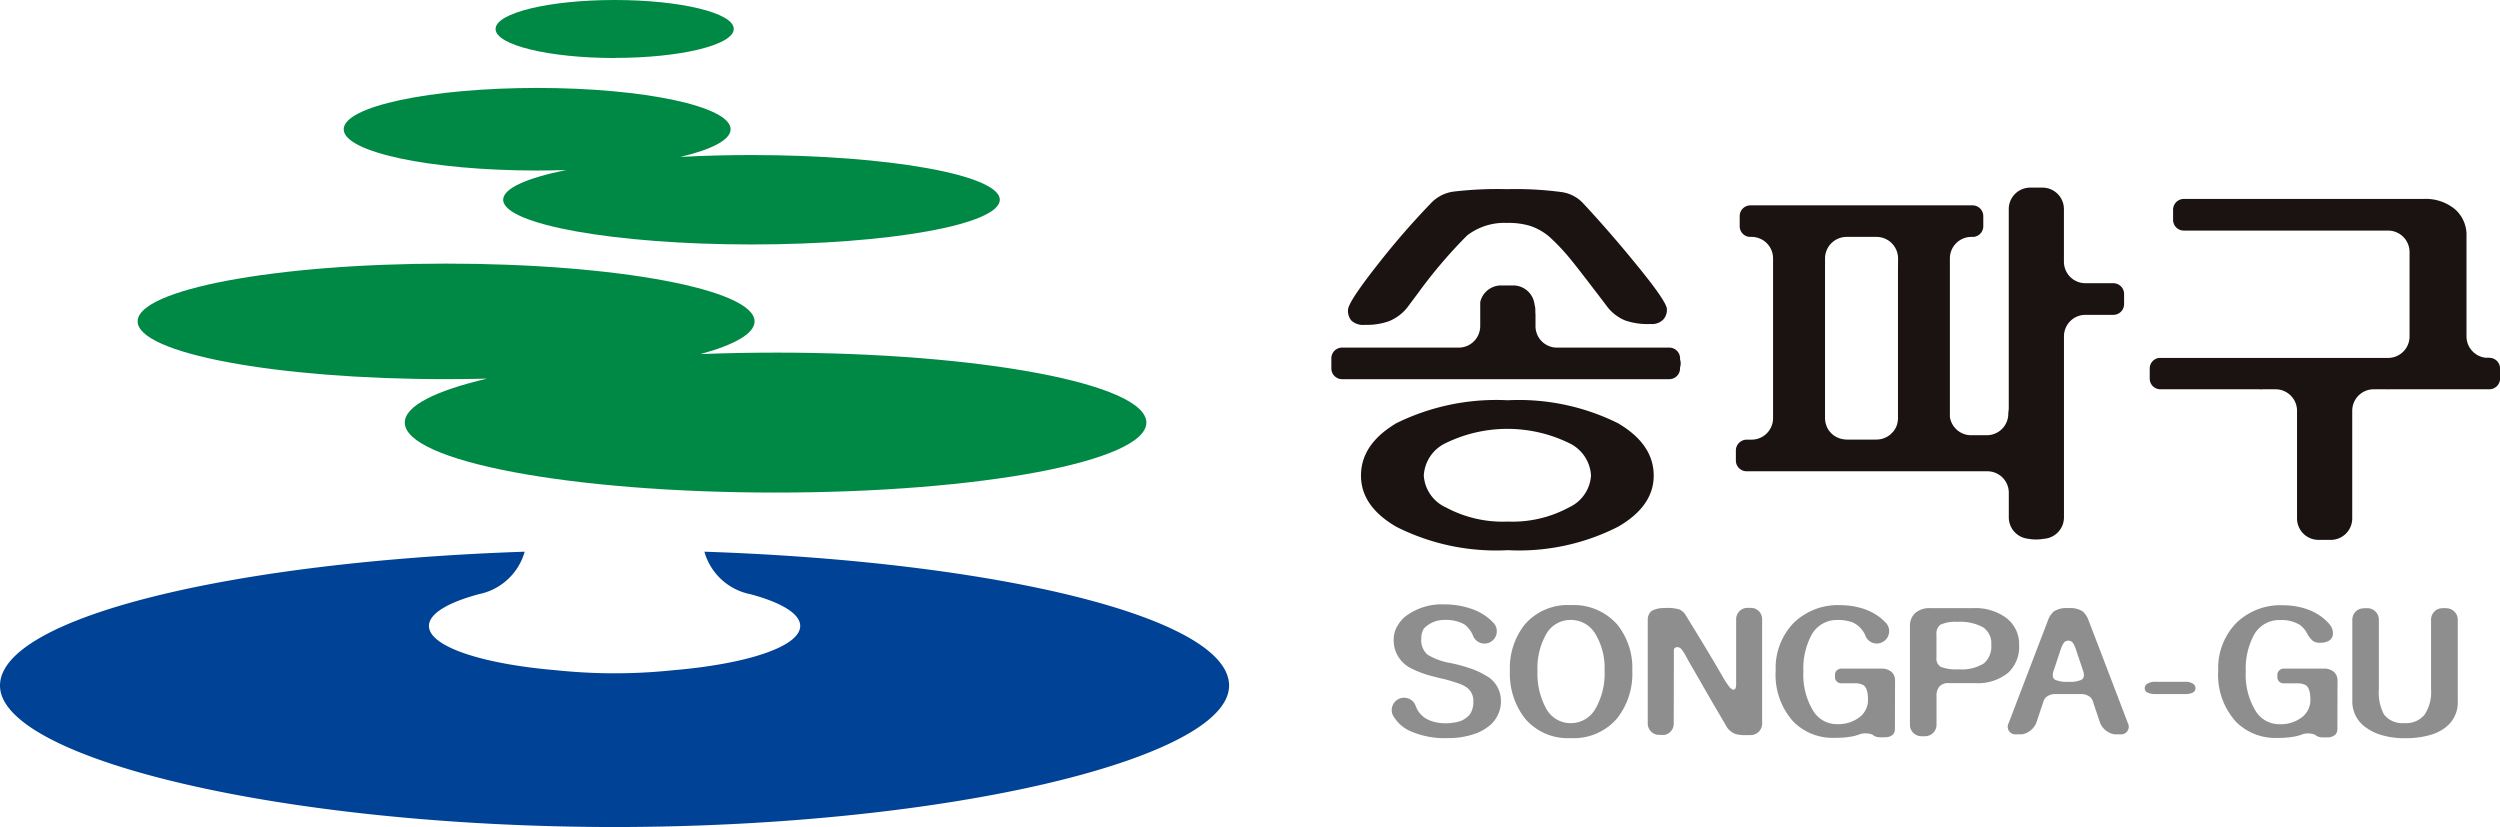 <svg id="그룹_123" data-name="그룹 123" xmlns="http://www.w3.org/2000/svg" xmlns:xlink="http://www.w3.org/1999/xlink" width="172.395" height="57.03" viewBox="0 0 172.395 57.03">
  <defs>
    <clipPath id="clip-path">
      <rect id="사각형_123" data-name="사각형 123" width="172.395" height="57.03" fill="none"/>
    </clipPath>
  </defs>
  <g id="그룹_122" data-name="그룹 122" transform="translate(0 0)" clip-path="url(#clip-path)">
    <path id="패스_200" data-name="패스 200" d="M168.449,65.884a4.775,4.775,0,0,1,1.034,3.183,4.963,4.963,0,0,1-1.034,3.265,3.921,3.921,0,0,1-3.213,1.378,3.848,3.848,0,0,1-3.173-1.378,5.014,5.014,0,0,1-1.02-3.265,4.823,4.823,0,0,1,1.02-3.183,3.894,3.894,0,0,1,3.173-1.344,3.992,3.992,0,0,1,3.213,1.344m-4.909.666a4.723,4.723,0,0,0-.594,2.517,5.005,5.005,0,0,0,.594,2.6,1.908,1.908,0,0,0,1.7,1.012,1.941,1.941,0,0,0,1.711-1.012,4.835,4.835,0,0,0,.62-2.6,4.564,4.564,0,0,0-.62-2.517,1.95,1.95,0,0,0-1.711-.987,1.915,1.915,0,0,0-1.7.987" transform="translate(-56.923 -22.812)" fill="#8e8e8f"/>
    <path id="패스_201" data-name="패스 201" d="M228.951,72.838a1.012,1.012,0,0,1,.538-.122h2.022a1.007,1.007,0,0,1,.55.122.358.358,0,0,1,.188.324.324.324,0,0,1-.188.3,1.147,1.147,0,0,1-.55.1h-2.022a1.159,1.159,0,0,1-.538-.1.324.324,0,0,1-.2-.3.356.356,0,0,1,.2-.324" transform="translate(-80.854 -25.702)" fill="#8e8e8f"/>
    <path id="패스_202" data-name="패스 202" d="M215.111,78.332h.029c-.034,0-.065,0-.1,0,.023,0,.045,0,.067,0" transform="translate(-76.01 -27.686)" fill="#8e8e8f"/>
    <path id="패스_203" data-name="패스 203" d="M215.305,78.333l.048,0-.16,0Z" transform="translate(-76.062 -27.687)" fill="#8e8e8f"/>
    <path id="패스_204" data-name="패스 204" d="M183.038,64.85l-.009,0c-.03-.005-.059-.011-.091-.014h-.012c-.053-.005-.111-.006-.17-.008h-.067c-.052,0-.1,0-.148.007h0a.48.48,0,0,0-.055.005l-.043.007a.785.785,0,0,0-.606.771v4.392a1.406,1.406,0,0,1-.027.322c-.028.092-.078.138-.153.138-.091,0-.2-.078-.316-.23a5.5,5.5,0,0,1-.387-.586q-.635-1.1-1.42-2.4-.661-1.08-1.173-1.918a1,1,0,0,0-.442-.4,2.987,2.987,0,0,0-.937-.1c-.055,0-.1,0-.155.006a1.74,1.74,0,0,0-.783.178.566.566,0,0,0-.061.041.784.784,0,0,0-.242.564V72.8a.785.785,0,0,0,.575.76l.021.008c.031,0,.06.01.092.014h.012c.052.005.111.006.169.008h.069l.04,0,.087,0h.02l.016,0,.043,0,.043-.007a.784.784,0,0,0,.606-.766v0l.009-5.081c0-.142.142-.2.239-.2a.371.371,0,0,1,.263.125,2.2,2.2,0,0,1,.262.379q.316.586.978,1.713.373.666,1.159,2.011l.773,1.321a1.28,1.28,0,0,0,.593.449,2.5,2.5,0,0,0,.717.07h.152l.034,0h.041c.053,0,.1,0,.151-.006a.452.452,0,0,0,.06-.006l.044-.006.054-.017a.788.788,0,0,0,.566-.753V65.614a.785.785,0,0,0-.588-.765" transform="translate(-62.116 -22.912)" fill="#8e8e8f"/>
    <path id="패스_205" data-name="패스 205" d="M210.337,65.526a3.629,3.629,0,0,0-2.289-.665H205.1a1.488,1.488,0,0,0-1.049.356,1.2,1.2,0,0,0-.345.884v6.807a.788.788,0,0,0,.575.755.358.358,0,0,0,.035.011c.03.005.061.011.093.015h.012c.05.005.1.006.156.007.009,0,.016,0,.027,0h.06c.052,0,.1,0,.153-.007a.433.433,0,0,0,.059-.006.419.419,0,0,0,.044-.007.209.209,0,0,0,.034-.01.789.789,0,0,0,.586-.759V70.951a1.037,1.037,0,0,1,.179-.666.812.812,0,0,1,.663-.253h1.805a3.3,3.3,0,0,0,2.289-.712,2.428,2.428,0,0,0,.758-1.907,2.249,2.249,0,0,0-.9-1.886m-1.517,3.138a2.858,2.858,0,0,1-1.752.414,2.911,2.911,0,0,1-1.239-.172.656.656,0,0,1-.29-.633V66.687a.776.776,0,0,1,.262-.678,2.435,2.435,0,0,1,1.186-.2,3.281,3.281,0,0,1,1.752.367,1.313,1.313,0,0,1,.579,1.2,1.537,1.537,0,0,1-.5,1.287" transform="translate(-72.001 -22.926)" fill="#8e8e8f"/>
    <path id="패스_206" data-name="패스 206" d="M257.552,64.885c-.03,0-.061-.012-.093-.014h-.011c-.056,0-.115-.007-.175-.008H257.2c-.053,0-.1,0-.151.007l-.061.006c-.016,0-.03.005-.044.007a.789.789,0,0,0-.621.771v4.8a2.823,2.823,0,0,1-.442,1.748,1.628,1.628,0,0,1-1.393.586,1.6,1.6,0,0,1-1.406-.586,3.217,3.217,0,0,1-.359-1.748v-4.8a.789.789,0,0,0-.745-.786c-.034,0-.065,0-.1,0h-.07a2.008,2.008,0,0,0-.323.028.787.787,0,0,0-.592.762v5.62a2.16,2.16,0,0,0,.992,1.85,3.456,3.456,0,0,0,.841.429,5.375,5.375,0,0,0,1.794.273,6.075,6.075,0,0,0,1.806-.239,3.061,3.061,0,0,0,.939-.463,2.158,2.158,0,0,0,.9-1.85v-5.62a.788.788,0,0,0-.61-.767" transform="translate(-88.682 -22.926)" fill="#8e8e8f"/>
    <path id="패스_207" data-name="패스 207" d="M244.818,69.758a.8.8,0,0,0-.209-.575,1,1,0,0,0-.745-.265H241.1a.426.426,0,0,0-.252.084.448.448,0,0,0-.171.252c0,.017,0,.033-.005.051v.008a.891.891,0,0,0,0,.1v.039a.686.686,0,0,0,0,.082.144.144,0,0,0,0,.034.1.1,0,0,0,0,.024.46.46,0,0,0,.085.176.429.429,0,0,0,.338.166h1.034a1.163,1.163,0,0,1,.5.128c.213.139.317.471.317,1a1.481,1.481,0,0,1-.593,1.218,2.4,2.4,0,0,1-1.543.472,1.9,1.9,0,0,1-1.642-.92,4.741,4.741,0,0,1-.676-2.713,4.881,4.881,0,0,1,.566-2.527,1.989,1.989,0,0,1,1.779-1.023,2.458,2.458,0,0,1,1.379.332,1.689,1.689,0,0,1,.5.581v0l.012.024c.012.023.026.043.038.066a1.618,1.618,0,0,0,.235.321.68.68,0,0,0,.469.237s.912.113,1.027-.539a.969.969,0,0,0-.184-.671,3.013,3.013,0,0,0-.486-.488c-.048-.038-.1-.075-.147-.114a3.866,3.866,0,0,0-1.132-.551,5.15,5.15,0,0,0-1.515-.219,4.351,4.351,0,0,0-3.212,1.24,4.46,4.46,0,0,0-1.23,3.265,4.8,4.8,0,0,0,1.243,3.551,3.819,3.819,0,0,0,2.827,1.093,6.108,6.108,0,0,0,1.227-.1,3.137,3.137,0,0,0,.321-.083v0l0,0c.078-.024.154-.052.234-.083a1.38,1.38,0,0,1,.806.037.793.793,0,0,0,.334.171c.031.005.061.011.094.015h.014c.053.005.112.008.173.008h.069c.052,0,.1,0,.151-.006h.006a.794.794,0,0,0,.566-.172.5.5,0,0,0,.143-.3v0h0a.77.77,0,0,0,.01-.107Z" transform="translate(-83.627 -22.812)" fill="#8e8e8f"/>
    <path id="패스_208" data-name="패스 208" d="M154.928,69.376a4.975,4.975,0,0,0-1.03-.483,11.317,11.317,0,0,0-1.383-.38,4.389,4.389,0,0,1-1.614-.586,1.315,1.315,0,0,1-.428-1.091,1.355,1.355,0,0,1,.173-.7,1.941,1.941,0,0,1,1.455-.6,2.656,2.656,0,0,1,1.239.25c.048.027.1.054.14.083s.069.056.1.083a1.859,1.859,0,0,1,.463.673.185.185,0,0,0,.01.028c0,.009.007.016.01.024h0a.85.85,0,1,0,1.483-.823.91.91,0,0,0-.155-.175,3.431,3.431,0,0,0-.307-.283c-.048-.038-.1-.075-.148-.114a3.879,3.879,0,0,0-1.13-.551l-.022-.006-.048-.017a5.478,5.478,0,0,0-1.64-.242,4.135,4.135,0,0,0-2.7.816,2.386,2.386,0,0,0-.7.934,1.846,1.846,0,0,0-.123.664,2.134,2.134,0,0,0,1.007,1.885,1.977,1.977,0,0,0,.186.107,7.26,7.26,0,0,0,1.662.593l.318.082.207.048.137.03c.366.1.668.19.908.275a2.706,2.706,0,0,1,.54.244,1.135,1.135,0,0,1,.524,1.034,1.449,1.449,0,0,1-.267.909,1.819,1.819,0,0,1-.615.423,3.3,3.3,0,0,1-1.075.15,2.76,2.76,0,0,1-.856-.128,1.969,1.969,0,0,1-.456-.2,1.673,1.673,0,0,1-.34-.27,1.631,1.631,0,0,1-.325-.495h0a.145.145,0,0,0-.01-.025l-.022-.055a1.2,1.2,0,0,0-.169-.306.958.958,0,0,0-.142-.118.854.854,0,0,0-.5-.162.837.837,0,0,0-.348.076.852.852,0,0,0-.437,1.1l.006.013.034.066a.222.222,0,0,1,.014.018c.017.03.039.061.059.09l.016.024a2.508,2.508,0,0,0,1.033.889,5.761,5.761,0,0,0,2.608.506,5.49,5.49,0,0,0,1.978-.322,3.3,3.3,0,0,0,.739-.391,2.171,2.171,0,0,0,.979-1.872,1.971,1.971,0,0,0-1.034-1.724" transform="translate(-52.465 -22.787)" fill="#8e8e8f"/>
    <path id="패스_209" data-name="패스 209" d="M197.628,69.758a.8.8,0,0,0-.206-.575,1,1,0,0,0-.745-.265h-2.761a.433.433,0,0,0-.253.084.391.391,0,0,0-.175.3.011.011,0,0,0,0,.008c0,.029,0,.062,0,.1v.039c0,.028,0,.056,0,.082s0,.023,0,.034a.1.1,0,0,0,0,.024.435.435,0,0,0,.423.341h1.034a1.173,1.173,0,0,1,.5.128c.211.139.317.471.317,1a1.486,1.486,0,0,1-.593,1.218,2.413,2.413,0,0,1-1.546.472,1.9,1.9,0,0,1-1.64-.92,4.741,4.741,0,0,1-.675-2.713,4.875,4.875,0,0,1,.565-2.527,1.985,1.985,0,0,1,1.778-1.023,2.9,2.9,0,0,1,1.07.173,1.794,1.794,0,0,1,.863.9l0,.014,0,.008h0a.853.853,0,0,0,.786.528.867.867,0,0,0,.37-.087.854.854,0,0,0,.482-.764.836.836,0,0,0-.139-.465.88.88,0,0,0-.157-.178,3.691,3.691,0,0,0-.293-.268l-.148-.114a3.9,3.9,0,0,0-1.131-.551,5.173,5.173,0,0,0-1.518-.219,4.357,4.357,0,0,0-3.214,1.24,4.47,4.47,0,0,0-1.225,3.265,4.807,4.807,0,0,0,1.24,3.551,3.821,3.821,0,0,0,2.826,1.093,6.134,6.134,0,0,0,1.229-.1,3.082,3.082,0,0,0,.321-.083v0l.005,0c.076-.024.154-.052.233-.083a1.382,1.382,0,0,1,.806.037.81.81,0,0,0,.333.171c.032.005.061.011.1.015h.01c.055.005.114.008.175.008h.07c.052,0,.1,0,.15-.006h.009a.8.8,0,0,0,.565-.172.525.525,0,0,0,.143-.3v0h0a.783.783,0,0,0,.007-.107Z" transform="translate(-66.949 -22.812)" fill="#8e8e8f"/>
    <path id="패스_210" data-name="패스 210" d="M222.425,72.782l-1.26-3.3-.888-2.326a.232.232,0,0,1-.016-.034l-.534-1.392a1.5,1.5,0,0,0-.413-.643,1.583,1.583,0,0,0-.937-.23l-.059,0-.056,0a1.586,1.586,0,0,0-.939.23,1.508,1.508,0,0,0-.414.643l-.533,1.392c0,.012-.01.023-.014.034l-.89,2.326-1.261,3.3a.526.526,0,0,0,.317.766c.029.005.056.011.088.015h.011c.032,0,.069,0,.1,0s.062,0,.1,0l.16,0c.035,0,.07,0,.1,0l.063-.006.046-.007a1.314,1.314,0,0,0,.914-.769l.526-1.568a.827.827,0,0,1,.145-.206.979.979,0,0,1,.69-.219h1.686a.977.977,0,0,1,.689.219.845.845,0,0,1,.145.206l.524,1.568a1.32,1.32,0,0,0,.916.769l.047.007.063.006c.032,0,.069,0,.1,0l.16,0c.036,0,.065,0,.1,0s.074,0,.105,0h.011c.031,0,.059-.01.088-.015a.525.525,0,0,0,.316-.766m-3.03-3.228c0,.017-.008.034-.013.05a.3.3,0,0,1-.039.092l-.008.01a.2.2,0,0,1-.034.043.368.368,0,0,1-.062.051,1.938,1.938,0,0,1-.914.139h0a1.943,1.943,0,0,1-.914-.139.428.428,0,0,1-.062-.051.181.181,0,0,1-.034-.043l-.007-.01a.266.266,0,0,1-.04-.093.465.465,0,0,1-.01-.048.131.131,0,0,1,0-.028.8.8,0,0,1,.042-.312L217.8,67.7a1.83,1.83,0,0,1,.22-.459.38.38,0,0,1,.285-.137c.005,0,.01,0,.018,0h0c.007,0,.013,0,.018,0a.377.377,0,0,1,.284.137,1.728,1.728,0,0,1,.219.459l.509,1.517a.821.821,0,0,1,.042.314c0,.008,0,.017,0,.025" transform="translate(-75.695 -22.925)" fill="#8e8e8f"/>
    <path id="패스_211" data-name="패스 211" d="M48.574,58.842a4.131,4.131,0,0,0,3.18,2.933l.027.007c2.11.573,3.4,1.339,3.4,2.181,0,1.42-3.673,2.624-8.772,3.053a38.482,38.482,0,0,1-8.057,0c-5.1-.429-8.773-1.633-8.773-3.053,0-.842,1.289-1.607,3.4-2.181L33,61.775a4.136,4.136,0,0,0,3.182-2.933C15.995,59.521,0,63.378,0,68.077c0,4.981,19.2,9.716,42.273,9.752h.21c23.069-.036,42.273-4.771,42.273-9.752,0-4.7-15.992-8.556-36.182-9.235" transform="translate(0 -20.798)" fill="#004295"/>
    <path id="패스_212" data-name="패스 212" d="M61.067,3.994c4.537,0,8.215-.892,8.215-2S65.6,0,61.067,0s-8.21.894-8.21,2,3.675,2,8.21,2" transform="translate(-18.683 0)" fill="#008945" fill-rule="evenodd"/>
    <path id="패스_213" data-name="패스 213" d="M58.672,34.254c-1.774,0-3.506.036-5.177.1,2.349-.641,3.728-1.415,3.728-2.253,0-2.2-9.525-3.985-21.276-3.985S14.68,29.9,14.68,32.1s9.524,3.984,21.267,3.984c.961,0,1.907-.012,2.831-.036-3.549.83-5.676,1.881-5.676,3.031,0,2.665,11.446,4.826,25.569,4.826S84.24,41.744,84.24,39.079s-11.445-4.826-25.568-4.826" transform="translate(-5.189 -9.938)" fill="#008945" fill-rule="evenodd"/>
    <path id="패스_214" data-name="패스 214" d="M64.78,14.007c-1.708,0-3.354.045-4.91.129,2.149-.507,3.468-1.173,3.468-1.907,0-1.574-5.973-2.85-13.34-2.85s-13.342,1.276-13.342,2.85S42.627,15.074,50,15.074c.684,0,1.354-.014,2.007-.036-2.7.546-4.353,1.263-4.353,2.051,0,1.7,7.669,3.084,17.128,3.084S81.9,18.795,81.9,17.09s-7.667-3.083-17.123-3.083" transform="translate(-12.956 -3.315)" fill="#008945" fill-rule="evenodd"/>
    <path id="패스_215" data-name="패스 215" d="M144.907,29.535a4.542,4.542,0,0,0,1.693-.253,3.074,3.074,0,0,0,1.36-1.078l.668-.894a33.4,33.4,0,0,1,3.359-3.939,4.208,4.208,0,0,1,2.749-.864,5.2,5.2,0,0,1,1.582.2,3.964,3.964,0,0,1,1.361.776,14.268,14.268,0,0,1,1.526,1.636c.391.48,1.112,1.419,2.167,2.8l.193.253a2.979,2.979,0,0,0,1.307,1.055,4.665,4.665,0,0,0,1.748.25,1.105,1.105,0,0,0,.89-.306.984.984,0,0,0,.25-.723c0-.33-.7-1.359-2.11-3.078q-1.834-2.254-3.693-4.247a2.491,2.491,0,0,0-1.471-.744,23.9,23.9,0,0,0-3.749-.2,25.719,25.719,0,0,0-3.665.166,2.6,2.6,0,0,0-1.554.774A54.3,54.3,0,0,0,145.8,25.4c-1.353,1.722-2.028,2.755-2.028,3.109a1.056,1.056,0,0,0,.222.722,1.189,1.189,0,0,0,.916.307" transform="translate(-50.816 -7.135)" fill="#1a1311"/>
    <path id="패스_216" data-name="패스 216" d="M162.879,44.272a15.389,15.389,0,0,0-7.6-1.581,15.6,15.6,0,0,0-7.678,1.581c-1.626.967-2.44,2.167-2.44,3.614q0,2.116,2.44,3.532a15.26,15.26,0,0,0,7.678,1.611,15.059,15.059,0,0,0,7.6-1.611q2.469-1.421,2.467-3.532c0-1.446-.821-2.647-2.467-3.614M159.5,50.081a8.153,8.153,0,0,1-4.215.975,8.269,8.269,0,0,1-4.267-.975,2.6,2.6,0,0,1-1.526-2.195,2.635,2.635,0,0,1,1.526-2.248,9.717,9.717,0,0,1,8.482,0,2.635,2.635,0,0,1,1.523,2.248,2.6,2.6,0,0,1-1.523,2.195" transform="translate(-51.31 -15.09)" fill="#1a1311"/>
    <path id="패스_217" data-name="패스 217" d="M166.046,35.47a.74.74,0,0,0-.741-.738h-7.751a1.479,1.479,0,0,1-1.477-1.48v-.806c-.008-.094-.011-.195-.011-.295a1.389,1.389,0,0,0-.057-.4,1.48,1.48,0,0,0-1.469-1.307h-.834a1.476,1.476,0,0,0-1.44,1.15v1.657a1.415,1.415,0,0,1-.04.332,1.48,1.48,0,0,1-1.44,1.148h-8.046a.738.738,0,0,0-.74.738v.7a.74.74,0,0,0,.74.739h22.564a.742.742,0,0,0,.741-.739V36.1a.967.967,0,0,0,.045-.281.945.945,0,0,0-.045-.275Z" transform="translate(-50.192 -10.761)" fill="#1a1311"/>
    <path id="패스_218" data-name="패스 218" d="M252.7,32.169h-.257a1.482,1.482,0,0,1-1.315-1.474V23.78a2.353,2.353,0,0,0-.779-1.839,3.169,3.169,0,0,0-2.2-.722H231.636a.739.739,0,0,0-.741.74v.7a.74.74,0,0,0,.741.742h14.086a1.48,1.48,0,0,1,1.479,1.479V25.7c0,.019,0,.039,0,.063s0,.049,0,.07V30.7a1.479,1.479,0,0,1-1.479,1.481H229.926a.737.737,0,0,0-.643.729v.7a.736.736,0,0,0,.74.735h6.813c.047,0,.089.008.135.008.029,0,.059-.008.092-.008h.9a1.481,1.481,0,0,1,1.479,1.481V43.25a1.48,1.48,0,0,0,1.482,1.479h.31c.016,0,.027,0,.041,0s.017,0,.023,0h.469a1.478,1.478,0,0,0,1.481-1.479V35.825a1.481,1.481,0,0,1,1.48-1.481h.907a.221.221,0,0,1,.054.008.481.481,0,0,1,.08-.008H252.7a.74.74,0,0,0,.742-.735v-.7a.74.74,0,0,0-.742-.736" transform="translate(-81.043 -7.5)" fill="#1a1311"/>
    <path id="패스_219" data-name="패스 219" d="M211.173,26.6h-1.929a1.479,1.479,0,0,1-1.48-1.482V21.487a1.48,1.48,0,0,0-1.481-1.478h-.371a.352.352,0,0,0-.066,0,.433.433,0,0,0-.069,0h-.337a1.479,1.479,0,0,0-1.48,1.478V35.182a2.034,2.034,0,0,1-.032.35V35.6a1.48,1.48,0,0,1-1.479,1.483h-1.085a1.478,1.478,0,0,1-1.464-1.27V24.888a1.482,1.482,0,0,1,1.482-1.481h.141s.005,0,.01,0a.74.74,0,0,0,.671-.734v-.7a.743.743,0,0,0-.742-.741H186.144a.739.739,0,0,0-.738.741v.7a.737.737,0,0,0,.669.734.016.016,0,0,1,.01,0h.141a1.482,1.482,0,0,1,1.481,1.481V35.911a1.479,1.479,0,0,1-1.481,1.477h-.344a.755.755,0,0,0-.74.741v.7a.741.741,0,0,0,.74.74h16.6a1.479,1.479,0,0,1,1.481,1.477v1.706a1.48,1.48,0,0,0,1.305,1.466,2.866,2.866,0,0,0,.581.054,2.972,2.972,0,0,0,.528-.047,1.48,1.48,0,0,0,1.39-1.473V30.262a1.481,1.481,0,0,1,1.48-1.48h1.929a.739.739,0,0,0,.737-.74v-.7a.739.739,0,0,0-.737-.74m-14.855-.817V35.911a1.446,1.446,0,0,1-.019.235c0,.007,0,.022-.005.032-.016.074-.036.143-.054.214,0,.009-.01.021-.016.036a1.678,1.678,0,0,1-.091.2s-.006,0-.006.008a2.084,2.084,0,0,1-.13.191l-.005,0a1.435,1.435,0,0,1-.162.169l-.01.013a1.541,1.541,0,0,1-.648.334,1.607,1.607,0,0,1-.352.04h-2.052a1.578,1.578,0,0,1-.269-.03.484.484,0,0,1-.049-.01c-.032-.007-.065-.014-.1-.025a1.517,1.517,0,0,1-.5-.253v0a1.512,1.512,0,0,1-.182-.17c-.005,0-.008-.011-.014-.015a1.45,1.45,0,0,1-.145-.192.086.086,0,0,1-.015-.026,1.122,1.122,0,0,1-.1-.208c0-.01-.008-.021-.011-.033a1.374,1.374,0,0,1-.066-.23.058.058,0,0,0-.005-.022,1.612,1.612,0,0,1-.025-.261V24.888a1.491,1.491,0,0,1,1.5-1.481h2.037a1.49,1.49,0,0,1,1.5,1.481Z" transform="translate(-65.44 -7.071)" fill="#1a1311"/>
  </g>
</svg>
